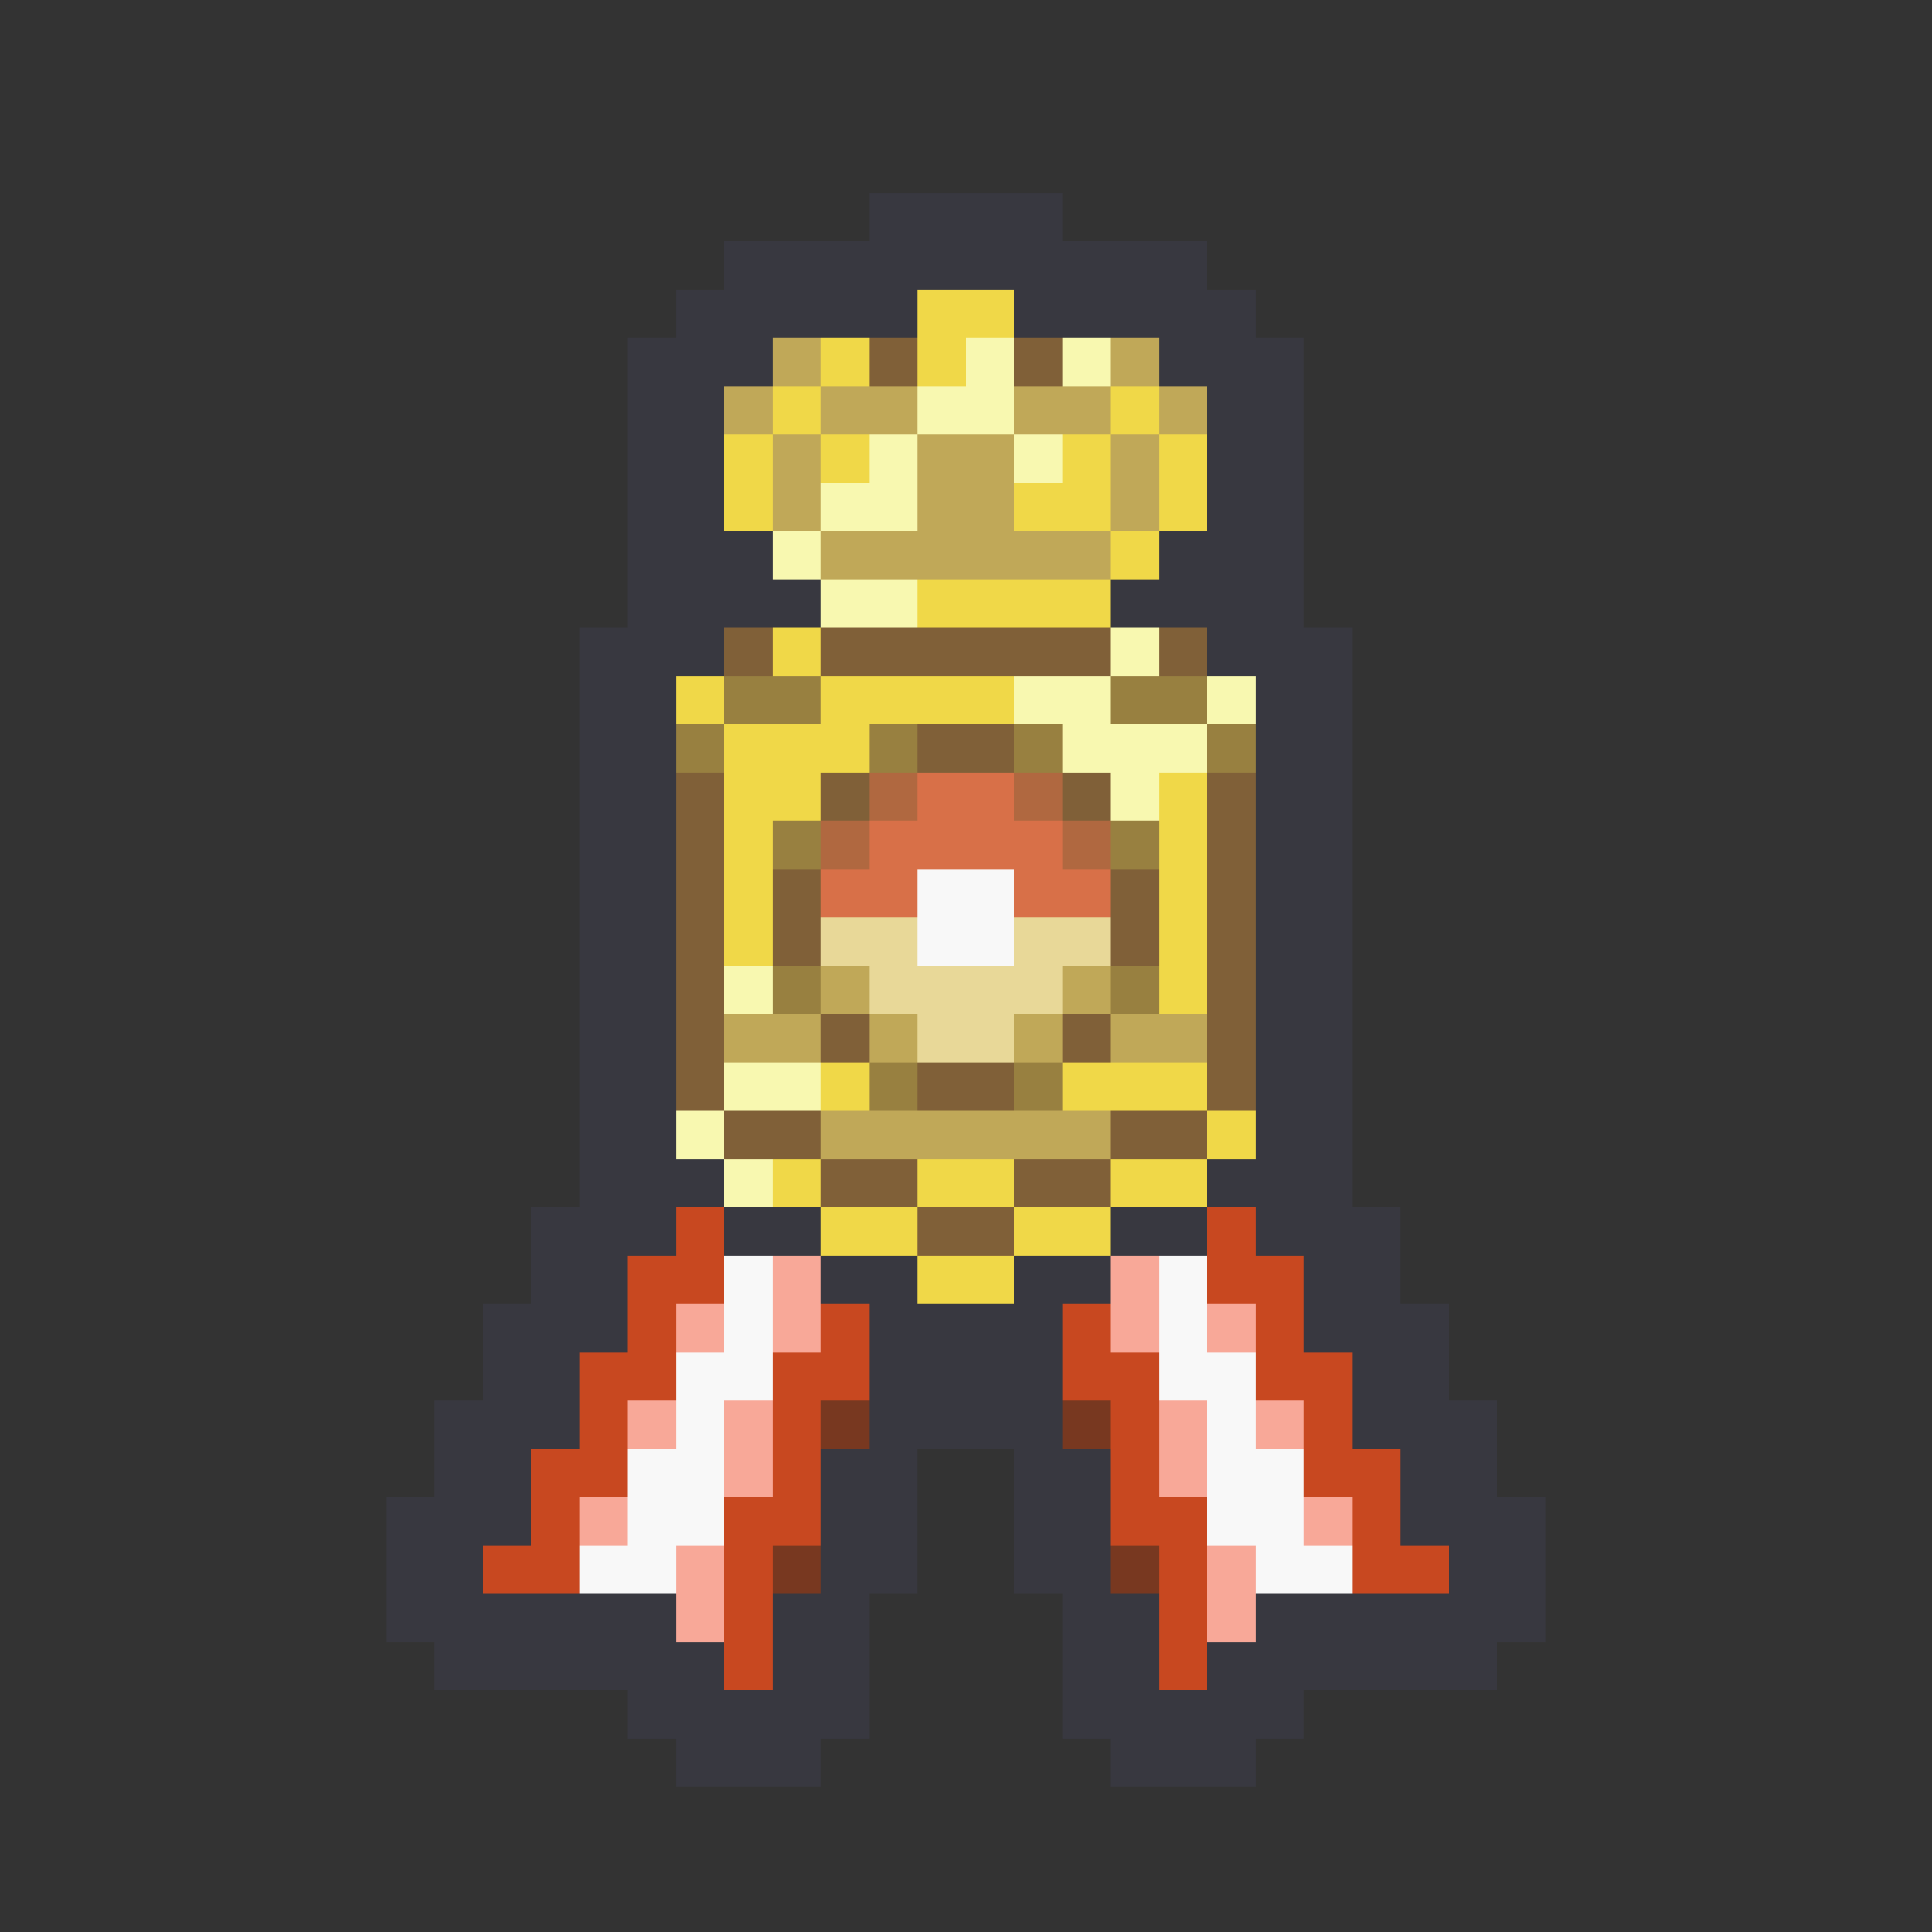 <svg xmlns="http://www.w3.org/2000/svg" viewBox="0 -0.5 40 40" shape-rendering="crispEdges">
<rect x="0" y="-0.5" width="40" height="40" fill="#333333" stroke="none"/>
<path stroke="#383840" d="M18 4h4M15 5h10M14 6h5M21 6h5M13 7h3M24 7h3M13 8h2M25 8h2M13 9h2M25 9h2M13 10h2M25 10h2M13 11h3M24 11h3M13 12h4M23 12h4M12 13h3M25 13h3M12 14h2M26 14h2M12 15h2M26 15h2M12 16h2M26 16h2M12 17h2M26 17h2M12 18h2M26 18h2M12 19h2M26 19h2M12 20h2M26 20h2M12 21h2M26 21h2M12 22h2M26 22h2M12 23h2M26 23h2M12 24h3M25 24h3M11 25h3M15 25h2M23 25h2M26 25h3M11 26h2M17 26h2M21 26h2M27 26h2M10 27h3M18 27h4M27 27h3M10 28h2M18 28h4M28 28h2M9 29h3M18 29h4M28 29h3M9 30h2M17 30h2M21 30h2M29 30h2M8 31h3M17 31h2M21 31h2M29 31h3M8 32h2M17 32h2M21 32h2M30 32h2M8 33h6M16 33h2M22 33h2M26 33h6M9 34h6M16 34h2M22 34h2M25 34h6M13 35h5M22 35h5M14 36h3M23 36h3" />
<path stroke="#f0d848" d="M19 6h2M17 7h1M19 7h1M16 8h1M23 8h1M15 9h1M17 9h1M22 9h1M24 9h1M15 10h1M21 10h2M24 10h1M23 11h1M19 12h4M16 13h1M14 14h1M17 14h4M15 15h3M15 16h2M24 16h1M15 17h1M24 17h1M15 18h1M24 18h1M15 19h1M24 19h1M24 20h1M17 22h1M22 22h3M25 23h1M16 24h1M19 24h2M23 24h2M17 25h2M21 25h2M19 26h2" />
<path stroke="#c0a858" d="M16 7h1M23 7h1M15 8h1M17 8h2M21 8h2M24 8h1M16 9h1M19 9h2M23 9h1M16 10h1M19 10h2M23 10h1M17 11h6M17 20h1M22 20h1M15 21h2M18 21h1M21 21h1M23 21h2M17 23h6" />
<path stroke="#806038" d="M18 7h1M21 7h1M15 13h1M17 13h6M24 13h1M19 15h2M14 16h1M17 16h1M22 16h1M25 16h1M14 17h1M25 17h1M14 18h1M16 18h1M23 18h1M25 18h1M14 19h1M16 19h1M23 19h1M25 19h1M14 20h1M25 20h1M14 21h1M17 21h1M22 21h1M25 21h1M14 22h1M19 22h2M25 22h1M15 23h2M23 23h2M17 24h2M21 24h2M19 25h2" />
<path stroke="#f8f8b0" d="M20 7h1M22 7h1M19 8h2M18 9h1M21 9h1M17 10h2M16 11h1M17 12h2M23 13h1M21 14h2M25 14h1M22 15h3M23 16h1M15 20h1M15 22h2M14 23h1M15 24h1" />
<path stroke="#988040" d="M15 14h2M23 14h2M14 15h1M18 15h1M21 15h1M25 15h1M16 17h1M23 17h1M16 20h1M23 20h1M18 22h1M21 22h1" />
<path stroke="#b06840" d="M18 16h1M21 16h1M17 17h1M22 17h1" />
<path stroke="#d87048" d="M19 16h2M18 17h4M17 18h2M21 18h2" />
<path stroke="#f8f8f8" d="M19 18h2M19 19h2M15 26h1M24 26h1M15 27h1M24 27h1M14 28h2M24 28h2M14 29h1M25 29h1M13 30h2M25 30h2M13 31h2M25 31h2M12 32h2M26 32h2" />
<path stroke="#e8d898" d="M17 19h2M21 19h2M18 20h4M19 21h2" />
<path stroke="#c84820" d="M14 25h1M25 25h1M13 26h2M25 26h2M13 27h1M17 27h1M22 27h1M26 27h1M12 28h2M16 28h2M22 28h2M26 28h2M12 29h1M16 29h1M23 29h1M27 29h1M11 30h2M16 30h1M23 30h1M27 30h2M11 31h1M15 31h2M23 31h2M28 31h1M10 32h2M15 32h1M24 32h1M28 32h2M15 33h1M24 33h1M15 34h1M24 34h1" />
<path stroke="#f8a898" d="M16 26h1M23 26h1M14 27h1M16 27h1M23 27h1M25 27h1M13 29h1M15 29h1M24 29h1M26 29h1M15 30h1M24 30h1M12 31h1M27 31h1M14 32h1M25 32h1M14 33h1M25 33h1" />
<path stroke="#783820" d="M17 29h1M22 29h1M16 32h1M23 32h1" />
</svg>